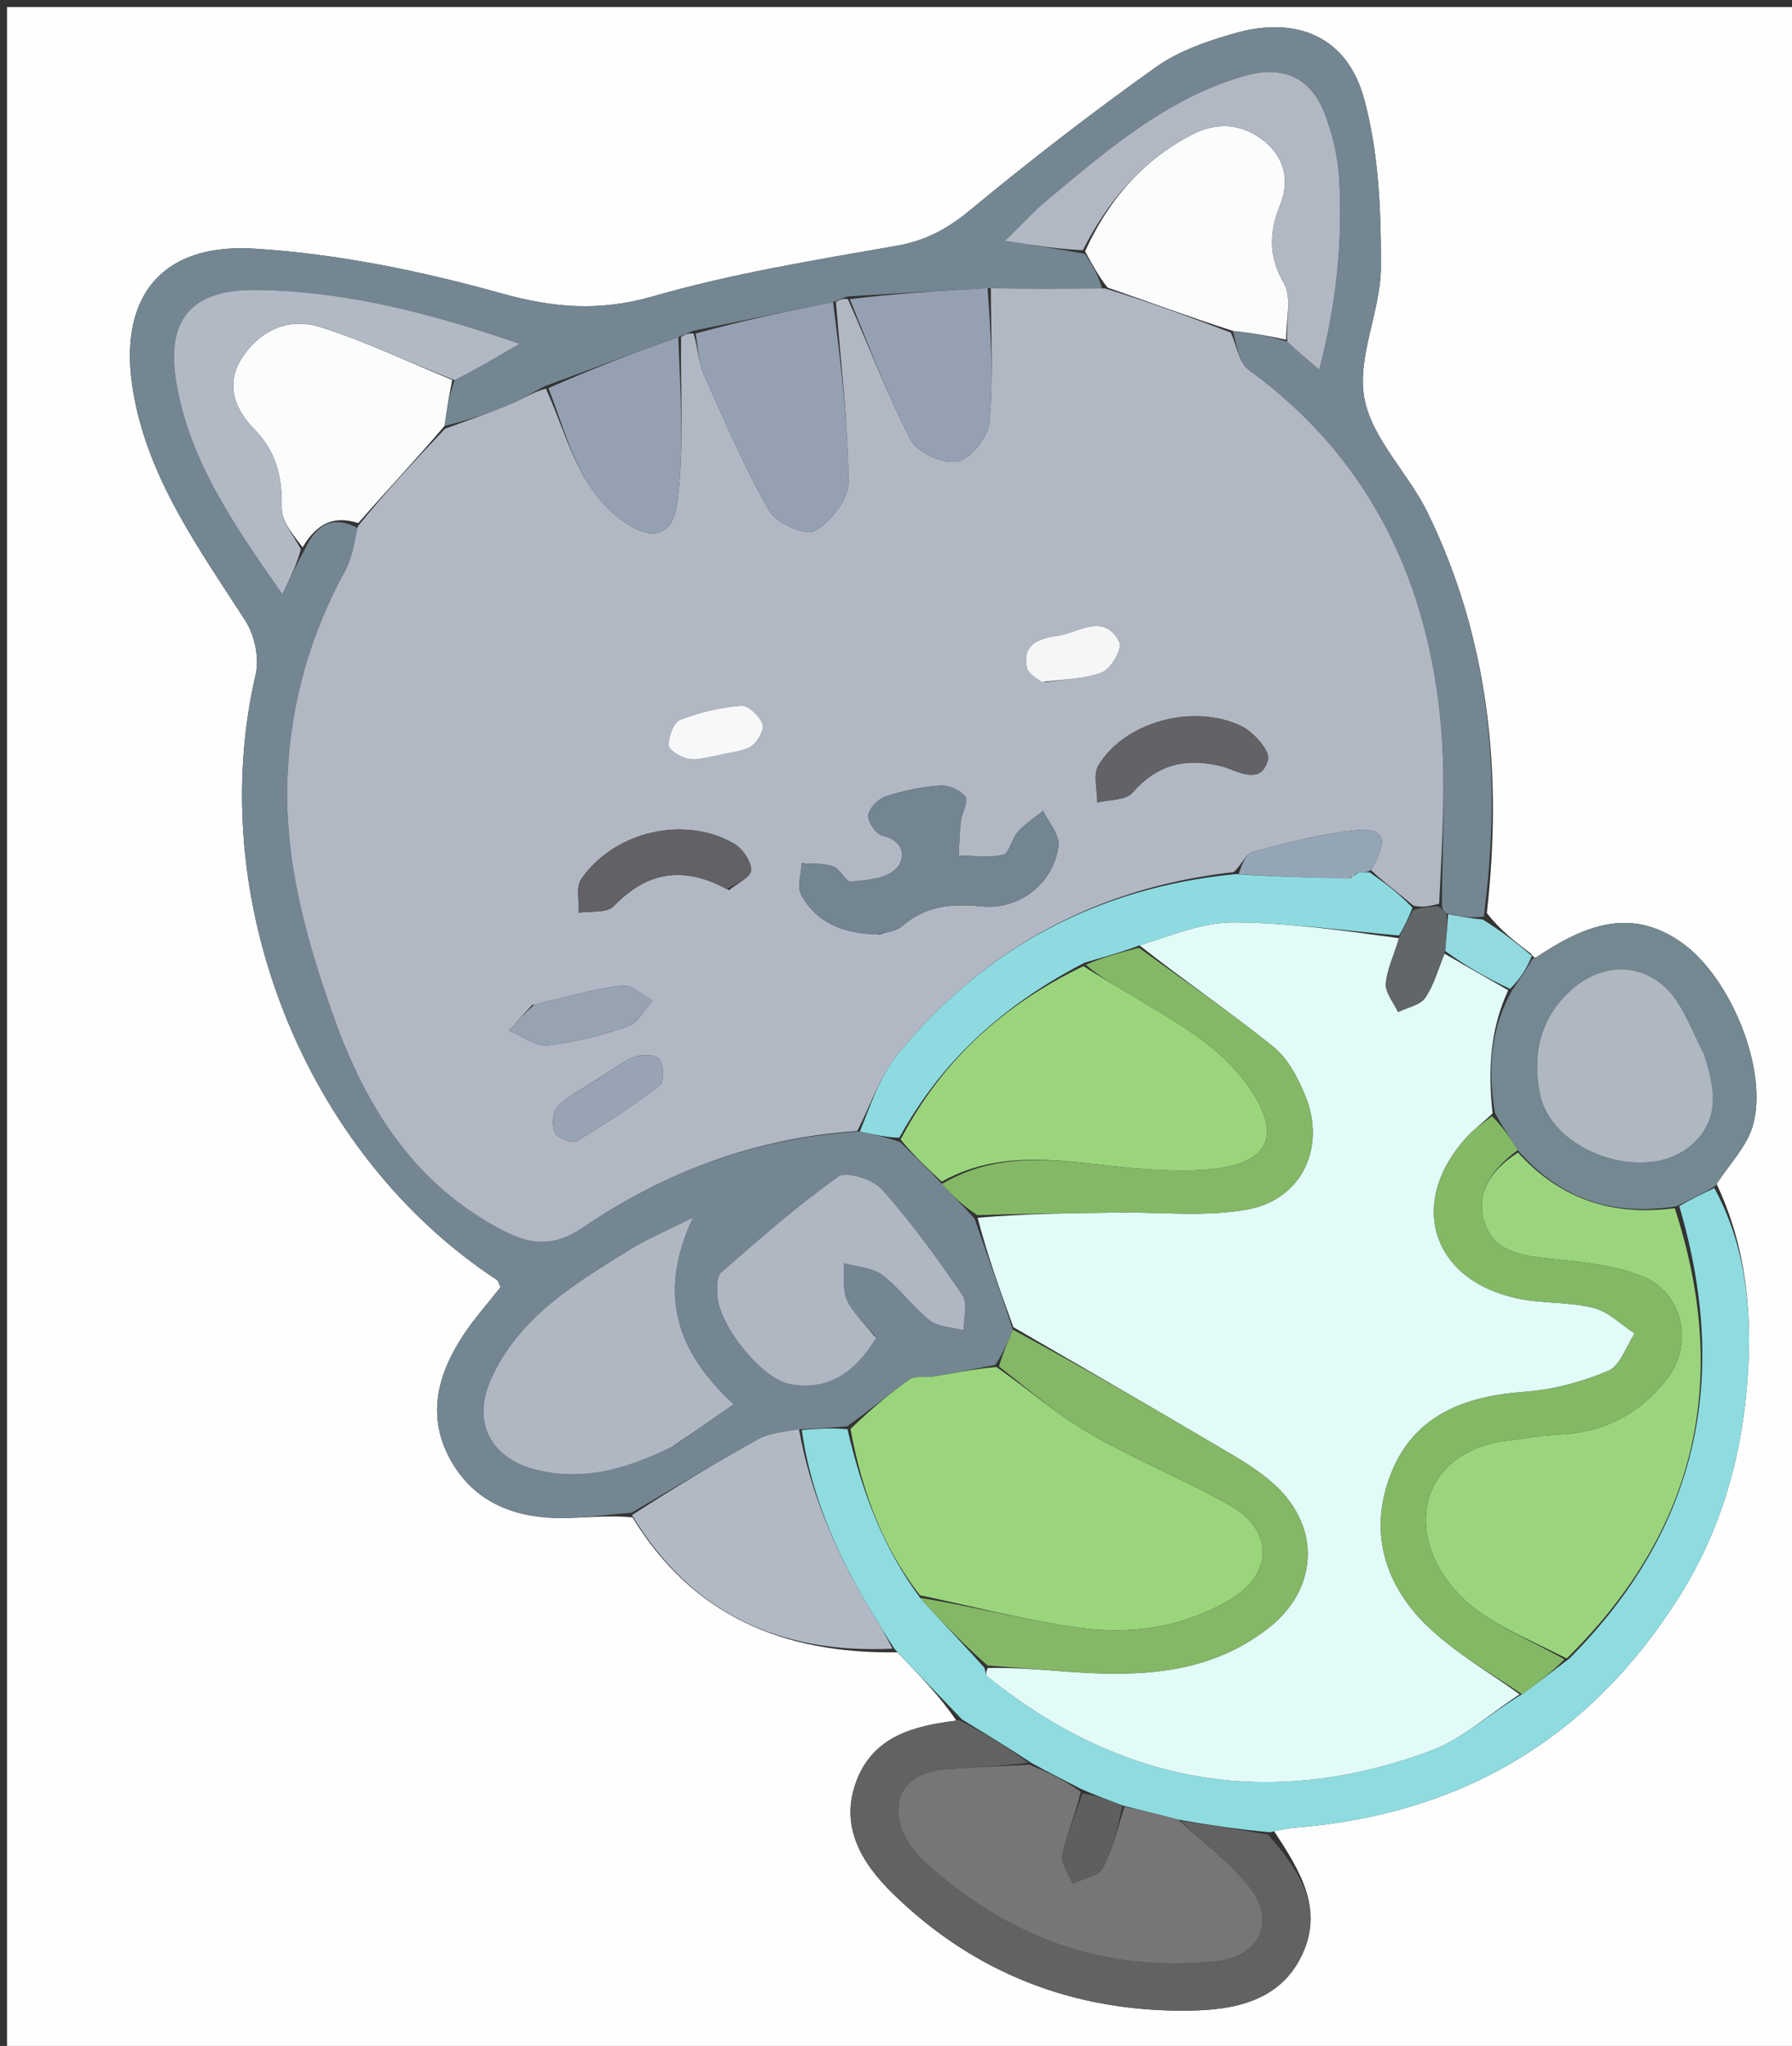 <svg version="1.1" id="Layer_1" xmlns="http://www.w3.org/2000/svg" xmlns:xlink="http://www.w3.org/1999/xlink" x="0px" y="0px"
	 width="100%" viewBox="0 0 255 291" enable-background="new 0 0 255 291" xml:space="preserve">
<rect x="0" y="0" width="255" height="291" fill="#333333" stroke="none"/>
<path fill="#FEFEFE" opacity="1" stroke="none" 
	d="
M1,107 
	C1,71.333 1,36.167 1,1 
	C86,1 171,1 256,1 
	C256,98 256,195 256,292 
	C171,292 86,292 1,292 
	C1,230.5 1,169 1,107 
M217.836,135.634 
	C215.668,133.989 213.499,132.343 211.574,129.863 
	C213.811,110.126 211.954,90.95 203.14,72.897 
	C200.407,67.299 195.21,62.403 194.144,56.631 
	C193.063,50.775 196.48,44.238 196.501,37.994 
	C196.529,29.954 196.197,21.616 194.077,13.943 
	C191.675,5.252 184.553,2.251 175.871,4.687 
	C171.911,5.798 167.772,7.212 164.475,9.558 
	C155.412,16.006 146.59,22.825 138.015,29.911 
	C134.821,32.55 131.729,34.231 127.602,34.956 
	C115.984,36.995 104.265,38.885 92.963,42.14 
	C85.374,44.326 78.842,43.822 71.341,41.727 
	C59.899,38.531 48.004,36.09 36.176,35.366 
	C22.697,34.54 16.671,42.548 18.97,55.827 
	C21.106,68.166 28.333,78.061 34.914,88.288 
	C36.232,90.336 36.929,93.575 36.386,95.909 
	C28.964,127.788 43.292,164.027 70.685,182.034 
	C70.911,182.182 70.975,182.577 71.225,183.078 
	C69.456,185.34 67.45,187.564 65.834,190.042 
	C62.275,195.498 60.716,201.371 64.017,207.479 
	C67.165,213.303 72.595,215.71 78.941,215.9 
	C82.568,216.008 86.217,215.432 90.009,215.827 
	C98.489,229.7 111.24,235.248 127.718,235.014 
	C130.783,238.201 133.849,241.388 136.095,244.736 
	C130.116,245.458 124.379,246.887 121.92,253.183 
	C119.364,259.73 122.641,265.017 127.026,269.309 
	C138.616,280.653 152.756,286.132 168.95,285.981 
	C175.63,285.919 182.299,284.656 185.392,277.808 
	C188.328,271.306 184.881,265.937 181.309,260.452 
	C182.278,260.283 183.24,260.034 184.216,259.957 
	C208.002,258.086 226.346,247.195 239.054,226.934 
	C245.1,217.294 248.015,206.578 248.719,195.418 
	C249.291,186.358 248.461,177.261 244.266,168.384 
	C246.031,165.653 248.537,163.14 249.415,160.148 
	C251.712,152.321 246.317,139.003 239.266,134.041 
	C231.836,128.811 225.123,131.83 218.603,136.158 
	C218.47,136.246 218.288,136.258 217.836,135.634 
z"/>
<path fill="#738691" opacity="1" stroke="none" 
	d="
M89.856,215.164 
	C86.217,215.432 82.568,216.008 78.941,215.9 
	C72.595,215.71 67.165,213.303 64.017,207.479 
	C60.716,201.371 62.275,195.498 65.834,190.042 
	C67.45,187.564 69.456,185.34 71.225,183.078 
	C70.975,182.577 70.911,182.182 70.685,182.034 
	C43.292,164.027 28.964,127.788 36.386,95.909 
	C36.929,93.575 36.232,90.336 34.914,88.288 
	C28.333,78.061 21.106,68.166 18.97,55.827 
	C16.671,42.548 22.697,34.54 36.176,35.366 
	C48.004,36.09 59.899,38.531 71.341,41.727 
	C78.842,43.822 85.374,44.326 92.963,42.14 
	C104.265,38.885 115.984,36.995 127.602,34.956 
	C131.729,34.231 134.821,32.55 138.015,29.911 
	C146.59,22.825 155.412,16.006 164.475,9.558 
	C167.772,7.212 171.911,5.798 175.871,4.687 
	C184.553,2.251 191.675,5.252 194.077,13.943 
	C196.197,21.616 196.529,29.954 196.501,37.994 
	C196.48,44.238 193.063,50.775 194.144,56.631 
	C195.21,62.403 200.407,67.299 203.14,72.897 
	C211.954,90.95 213.811,110.126 211.141,130.38 
	C209.158,130.604 207.609,130.31 205.822,129.905 
	C205.386,129.51 205.187,129.227 205.174,128.572 
	C205.246,119.29 205.841,110.301 204.878,101.483 
	C202.701,81.529 194.365,64.724 177.689,52.62 
	C176.291,51.606 175.969,49.109 175.433,47.064 
	C178.152,47.322 180.586,47.818 183.18,48.588 
	C184.558,49.896 185.776,50.929 187.713,52.572 
	C190.217,43.112 191.043,34.329 190.563,25.448 
	C190.396,22.355 189.636,19.183 188.541,16.275 
	C186.525,10.924 182.469,9.235 176.957,10.838 
	C165.926,14.047 157.508,21.391 148.956,28.507 
	C147.084,30.064 145.436,31.889 142.988,34.267 
	C147.591,34.961 150.829,35.449 154.379,36.092 
	C155.541,37.823 156.39,39.399 156.835,41.081 
	C151.287,41.125 146.143,41.061 140.532,40.982 
	C133.676,41.366 127.287,41.766 120.617,42.161 
	C119.876,42.421 119.415,42.685 118.541,42.959 
	C111.744,44.324 105.358,45.681 98.675,47.045 
	C97.89,47.346 97.404,47.639 96.522,47.944 
	C90.086,50.244 84.046,52.531 77.648,54.879 
	C75.735,55.806 74.244,56.827 72.611,57.504 
	C69.558,58.768 66.423,59.834 63.252,60.579 
	C63.573,58.131 63.963,56.085 64.692,54.072 
	C67.654,52.573 70.277,51.043 73.938,48.906 
	C60.924,44.417 48.903,41.387 36.488,41.241 
	C27.119,41.132 23.551,45.524 25.119,54.583 
	C27.047,65.733 33.413,74.828 40.178,84.513 
	C41.453,81.854 42.304,80.079 43.401,78.054 
	C45.098,74.416 47.5,73.291 50.962,75.132 
	C50.369,77.399 50.084,79.419 49.165,81.091 
	C44.202,90.121 41.438,99.71 40.934,110.018 
	C40.344,122.068 43.518,133.439 47.456,144.538 
	C51.988,157.311 58.886,168.463 71.592,175.03 
	C75.747,177.177 78.96,177.307 83.004,174.554 
	C94.726,166.575 107.716,161.81 122.36,160.938 
	C124.469,161.394 126.198,161.785 128.101,162.448 
	C130.184,164.503 132.094,166.284 134.036,168.396 
	C135.593,170.142 137.117,171.556 138.686,173.346 
	C140.556,178.735 142.379,183.748 144.123,189.118 
	C143.361,191.008 142.678,192.541 141.627,194.137 
	C138.49,194.729 135.727,195.288 132.951,195.772 
	C131.767,195.977 130.271,195.615 129.408,196.216 
	C126.48,198.252 123.771,200.603 120.546,202.869 
	C118.106,203.066 116.098,203.227 113.693,203.285 
	C111.495,203.663 109.51,203.809 107.927,204.683 
	C101.833,208.05 95.869,211.65 89.856,215.164 
M95.951,205.607 
	C98.616,203.754 101.28,201.901 104.397,199.734 
	C96.357,192.336 93.468,184.164 98.607,173.169 
	C94.578,175.2 91.975,176.277 89.614,177.745 
	C81.86,182.567 73.911,187.25 69.904,196.09 
	C67.039,202.41 69.94,207.609 76.631,209.135 
	C83.385,210.675 89.375,208.802 95.951,205.607 
M124.499,189.999 
	C123.136,188.327 121.404,186.825 120.528,184.928 
	C119.835,183.426 120.194,181.439 120.085,179.667 
	C121.934,180.193 124.12,180.27 125.556,181.346 
	C128.036,183.205 129.883,185.899 132.33,187.815 
	C133.545,188.766 135.505,188.767 137.128,189.197 
	C137.099,187.499 137.728,185.352 136.929,184.178 
	C133.394,178.987 129.678,173.871 125.513,169.186 
	C124.24,167.753 120.447,166.539 119.308,167.345 
	C113.456,171.487 108.041,176.26 102.625,180.987 
	C101.965,181.564 102.006,183.204 102.086,184.325 
	C102.394,188.644 108.411,196.111 112.375,196.858 
	C117.986,197.915 121.778,194.972 124.499,189.999 
M99.58,173.516 
	C99.58,173.516 99.409,173.415 99.409,173.415 
	C99.409,173.415 99.431,173.606 99.58,173.516 
z"/>
<path fill="#8EDCE0" opacity="1" stroke="none" 
	d="
M114.09,203.388 
	C116.098,203.227 118.106,203.066 120.592,203.276 
	C122.652,212.115 125.576,220.015 130.933,227.264 
	C134,230.713 137.038,233.796 140.099,237.228 
	C140.249,237.878 140.29,238.285 140.513,238.465 
	C159.526,253.769 180.613,257.505 203.499,249.048 
	C208.109,247.344 212.012,243.727 216.58,240.967 
	C218.949,239.302 220.979,237.662 223.32,235.893 
	C241.634,217.505 246.211,196.074 238.957,171.537 
	C240.762,170.512 242.354,169.746 243.946,168.98 
	C248.461,177.261 249.291,186.358 248.719,195.418 
	C248.015,206.578 245.1,217.294 239.054,226.934 
	C226.346,247.195 208.002,258.086 184.216,259.957 
	C183.24,260.034 182.278,260.283 180.687,260.607 
	C176.036,260.169 172.007,259.576 167.653,258.808 
	C164.896,258.073 162.464,257.513 159.717,256.791 
	C157.621,255.978 155.84,255.329 153.825,254.448 
	C151.379,253.149 149.167,252.081 146.769,250.737 
	C143.359,248.499 140.136,246.537 136.914,244.575 
	C133.849,241.388 130.783,238.201 127.333,234.582 
	C126.109,232.74 125.291,231.318 124.432,229.92 
	C119.382,221.7 115.447,213.047 114.09,203.388 
z"/>
<path fill="#636263" opacity="1" stroke="none" 
	d="
M136.505,244.655 
	C140.136,246.537 143.359,248.499 146.311,250.727 
	C142.253,251.204 138.461,251.367 134.678,251.637 
	C125.786,252.273 126.57,260.149 131.276,264.516 
	C142.972,275.372 156.914,280.7 173.075,278.935 
	C179.263,278.26 181.617,273.297 177.804,268.446 
	C175.021,264.905 171.288,262.111 167.978,258.984 
	C172.007,259.576 176.036,260.169 180.395,260.916 
	C184.881,265.937 188.328,271.306 185.392,277.808 
	C182.299,284.656 175.63,285.919 168.95,285.981 
	C152.756,286.132 138.616,280.653 127.026,269.309 
	C122.641,265.017 119.364,259.73 121.92,253.183 
	C124.379,246.887 130.116,245.458 136.505,244.655 
z"/>
<path fill="#738890" opacity="1" stroke="none" 
	d="
M244.106,168.682 
	C242.354,169.746 240.762,170.512 238.528,171.578 
	C229.209,173.042 221.908,170.424 215.973,163.588 
	C214.836,161.715 213.74,160.187 212.719,158.27 
	C211.71,152.021 212.068,146.345 215.194,140.8 
	C216.347,139.179 217.238,137.743 218.129,136.306 
	C218.288,136.258 218.47,136.246 218.603,136.158 
	C225.123,131.83 231.836,128.811 239.266,134.041 
	C246.317,139.003 251.712,152.321 249.415,160.148 
	C248.537,163.14 246.031,165.653 244.106,168.682 
M242.255,149.487 
	C241.053,147.114 240.068,144.595 238.606,142.395 
	C235.1,137.122 228.751,136.412 223.897,140.542 
	C219.218,144.524 218.027,149.734 219.103,155.453 
	C220.68,163.835 234.016,168.453 240.532,162.99 
	C244.884,159.342 244.032,154.804 242.255,149.487 
z"/>
<path fill="#B1B9C5" opacity="1" stroke="none" 
	d="
M113.693,203.285 
	C115.447,213.047 119.382,221.7 124.432,229.92 
	C125.291,231.318 126.109,232.74 126.999,234.49 
	C111.24,235.248 98.489,229.7 89.933,215.495 
	C95.869,211.65 101.833,208.05 107.927,204.683 
	C109.51,203.809 111.495,203.663 113.693,203.285 
z"/>
<path fill="#92DAE0" opacity="1" stroke="none" 
	d="
M217.983,135.97 
	C217.238,137.743 216.347,139.179 214.883,140.654 
	C211.392,139.01 208.473,137.328 205.639,135.256 
	C205.835,133.249 205.948,131.633 206.06,130.017 
	C207.609,130.31 209.158,130.604 211.019,130.797 
	C213.499,132.343 215.668,133.989 217.983,135.97 
z"/>
<path fill="#B1B8C4" opacity="1" stroke="none" 
	d="
M96.917,47.932 
	C97.404,47.639 97.89,47.346 98.692,47.444 
	C99.355,49.62 99.383,51.547 100.106,53.165 
	C103.05,59.76 105.904,66.434 109.48,72.685 
	C110.476,74.426 114.614,76.231 115.941,75.505 
	C118.192,74.272 120.738,71.045 120.727,68.668 
	C120.685,60.092 119.628,51.522 118.954,42.949 
	C119.415,42.685 119.876,42.421 120.651,42.547 
	C123.789,49.536 126.291,56.306 129.643,62.625 
	C130.593,64.416 134.26,66.043 136.249,65.636 
	C138.126,65.252 140.587,62.2 140.78,60.134 
	C141.372,53.804 140.998,47.383 140.999,40.997 
	C146.143,41.061 151.287,41.125 157.211,41.018 
	C163.71,42.999 169.429,45.15 175.147,47.301 
	C175.969,49.109 176.291,51.606 177.689,52.62 
	C194.365,64.724 202.701,81.529 204.878,101.483 
	C205.841,110.301 205.246,119.29 204.792,128.531 
	C203.22,128.966 202.214,129.071 201.125,128.812 
	C199,126.992 196.958,125.536 195.087,123.754 
	C197.689,119.318 197.052,117.646 192.687,118.113 
	C187.801,118.636 182.978,119.922 178.208,121.178 
	C177.27,121.424 176.693,123.043 175.543,124.042 
	C155.854,126.269 140.043,134.995 127.786,149.918 
	C125.215,153.047 123.883,157.195 121.98,160.873 
	C107.716,161.81 94.726,166.575 83.004,174.554 
	C78.96,177.307 75.747,177.177 71.592,175.03 
	C58.886,168.463 51.988,157.311 47.456,144.538 
	C43.518,133.439 40.344,122.068 40.934,110.018 
	C41.438,99.71 44.202,90.121 49.165,81.091 
	C50.084,79.419 50.369,77.399 50.962,74.802 
	C55.093,69.704 59.207,65.343 63.322,60.982 
	C66.423,59.834 69.558,58.768 72.611,57.504 
	C74.244,56.827 75.735,55.806 77.679,55.268 
	C80.698,61.94 82.094,68.858 87.929,73.576 
	C92.029,76.892 95.601,76.814 96.313,71.788 
	C97.422,63.965 96.804,55.896 96.917,47.932 
M125.156,132.905 
	C126.249,132.526 127.583,132.423 128.392,131.719 
	C131.729,128.813 135.383,128.49 139.69,128.916 
	C145.232,129.464 150.038,125.453 150.618,120.226 
	C150.787,118.693 149.205,116.966 148.426,115.328 
	C147.208,116.321 145.856,117.193 144.814,118.345 
	C143.949,119.3 143.635,121.351 142.75,121.566 
	C140.746,122.052 138.541,121.704 136.417,121.696 
	C136.512,120.061 136.531,118.417 136.727,116.794 
	C136.872,115.592 137.848,113.972 137.377,113.337 
	C136.678,112.395 134.991,111.647 133.788,111.73 
	C131.167,111.911 128.52,112.466 126.02,113.285 
	C124.964,113.631 123.662,114.964 123.556,115.963 
	C123.458,116.885 124.654,118.64 125.553,118.848 
	C128.822,119.605 128.9,122.171 127.461,123.609 
	C126.083,124.986 123.312,125.2 121.106,125.391 
	C120.335,125.458 119.551,123.574 118.55,123.227 
	C117.174,122.751 115.585,122.89 114.087,122.765 
	C114.024,124.274 113.386,126.092 114.001,127.235 
	C116.154,131.235 119.913,132.828 125.156,132.905 
M174.354,109.12 
	C176.675,110.017 179.561,111.488 180.445,108.018 
	C180.758,106.79 178.355,104.086 176.619,103.259 
	C169.741,99.982 160,102.707 156.303,108.871 
	C155.514,110.187 156.157,112.362 156.14,114.142 
	C157.842,113.718 160.183,113.854 161.132,112.77 
	C164.601,108.81 168.616,107.59 174.354,109.12 
M103.743,126.602 
	C104.862,125.667 106.852,124.758 106.882,123.789 
	C106.921,122.532 105.693,120.73 104.501,120.024 
	C97.535,115.901 87.372,118.217 82.699,125.049 
	C81.922,126.184 82.446,128.209 82.369,129.823 
	C84.048,129.553 86.353,129.891 87.302,128.912 
	C92.024,124.046 97.098,122.983 103.743,126.602 
M75.715,142.945 
	C74.623,144.158 73.53,145.371 72.437,146.584 
	C74.269,147.337 76.186,148.87 77.917,148.684 
	C81.815,148.265 85.707,147.239 89.423,145.944 
	C90.825,145.456 91.731,143.545 92.864,142.283 
	C91.411,141.529 89.861,140 88.522,140.166 
	C84.459,140.67 80.477,141.829 75.715,142.945 
M84.994,153.489 
	C83.078,154.755 80.942,155.8 79.344,157.387 
	C78.618,158.11 78.503,160.106 78.966,161.144 
	C79.295,161.884 81.448,162.659 82.104,162.269 
	C86.181,159.843 90.157,157.211 93.924,154.331 
	C94.55,153.852 94.464,151.458 93.825,150.623 
	C93.318,149.959 91.315,149.926 90.242,150.326 
	C88.586,150.946 87.159,152.175 84.994,153.489 
M148.694,97.03 
	C151.443,96.612 154.357,96.607 156.87,95.601 
	C158.119,95.101 159.728,92.208 159.294,91.351 
	C157.128,87.078 153.553,89.971 150.601,90.413 
	C148.251,90.765 145.404,91.376 146.103,94.923 
	C146.252,95.683 147.252,96.276 148.694,97.03 
M102.646,107.259 
	C104.087,106.922 105.74,106.907 106.901,106.144 
	C107.81,105.546 108.815,103.752 108.516,102.973 
	C108.078,101.829 106.448,100.294 105.443,100.376 
	C102.503,100.616 99.523,101.319 96.771,102.39 
	C95.848,102.749 95.124,104.771 95.162,106.008 
	C95.183,106.707 96.863,107.718 97.927,107.93 
	C99.159,108.176 100.536,107.698 102.646,107.259 
z"/>
<path fill="#E2FAF8" opacity="1" stroke="none" 
	d="
M205.555,135.646 
	C208.473,137.328 211.392,139.01 214.621,140.839 
	C212.068,146.345 211.71,152.021 212.392,158.355 
	C210.876,159.81 209.654,160.694 208.663,161.787 
	C200.256,171.053 203.687,182.05 215.905,184.673 
	C219.452,185.434 223.239,185.138 226.743,186.015 
	C228.873,186.548 230.674,188.399 232.623,189.658 
	C231.394,191.494 230.558,194.256 228.856,194.977 
	C225.132,196.558 221.009,197.665 216.976,197.954 
	C208.578,198.557 201.387,201.177 198.042,209.337 
	C194.691,217.511 196.861,225.245 203.091,231.267 
	C206.977,235.023 211.825,237.784 216.241,240.992 
	C212.012,243.727 208.109,247.344 203.499,249.048 
	C180.613,257.505 159.526,253.769 140.513,238.465 
	C140.29,238.285 140.249,237.878 140.548,237.239 
	C144.441,237.177 147.908,237.461 151.377,237.727 
	C161.65,238.514 171.76,238.337 180.418,231.629 
	C187.491,226.148 188.055,217.46 181.538,211.33 
	C178.922,208.87 175.623,207.084 172.492,205.233 
	C163.1,199.679 153.638,194.243 144.203,188.762 
	C142.379,183.748 140.556,178.735 139.111,173.202 
	C146.073,172.611 152.655,172.546 159.238,172.467 
	C165.344,172.394 171.597,173.111 177.518,172.024 
	C185.277,170.6 188.717,163.182 185.755,155.896 
	C184.717,153.344 183.279,150.563 181.21,148.896 
	C175.047,143.93 168.481,139.466 162.149,134.458 
	C166.64,133.075 171.055,131.183 175.466,131.192 
	C183.343,131.209 191.217,132.374 199.072,133.44 
	C198.391,135.846 197.363,137.843 197.206,139.906 
	C197.107,141.201 198.317,142.596 198.939,143.947 
	C200.265,143.295 202.08,142.978 202.809,141.916 
	C204.077,140.069 204.676,137.761 205.555,135.646 
z"/>
<path fill="#9AD57C" opacity="1" stroke="none" 
	d="
M130.904,226.897 
	C125.576,220.015 122.652,212.115 121.024,203.24 
	C123.771,200.603 126.48,198.252 129.408,196.216 
	C130.271,195.615 131.767,195.977 132.951,195.772 
	C135.727,195.288 138.49,194.729 141.784,194.428 
	C146.566,197.783 150.588,201.317 155.134,203.942 
	C161.57,207.66 168.527,210.469 175.013,214.109 
	C181.185,217.573 181.227,223.78 175.219,227.407 
	C168.46,231.488 160.882,232.579 153.227,231.47 
	C145.723,230.383 138.34,228.456 130.904,226.897 
z"/>
<path fill="#9AD57C" opacity="1" stroke="none" 
	d="
M134.003,168.065 
	C132.094,166.284 130.184,164.503 128.15,162.081 
	C134.134,150.609 143.045,142.771 154.177,137.412 
	C156.351,138.852 158.383,139.953 160.349,141.159 
	C166.965,145.215 174.029,148.711 178.373,155.617 
	C181.866,161.17 180.628,164.837 174.344,166.005 
	C170.861,166.652 167.175,166.521 163.604,166.325 
	C153.659,165.78 143.595,162.711 134.003,168.065 
z"/>
<path fill="#AFB7C3" opacity="1" stroke="none" 
	d="
M95.617,205.777 
	C89.375,208.802 83.385,210.675 76.631,209.135 
	C69.94,207.609 67.039,202.41 69.904,196.09 
	C73.911,187.25 81.86,182.567 89.614,177.745 
	C91.975,176.277 94.578,175.2 98.607,173.169 
	C93.468,184.164 96.357,192.336 104.397,199.734 
	C101.28,201.901 98.616,203.754 95.617,205.777 
z"/>
<path fill="#84B766" opacity="1" stroke="none" 
	d="
M130.933,227.264 
	C138.34,228.456 145.723,230.383 153.227,231.47 
	C160.882,232.579 168.46,231.488 175.219,227.407 
	C181.227,223.78 181.185,217.573 175.013,214.109 
	C168.527,210.469 161.57,207.66 155.134,203.942 
	C150.588,201.317 146.566,197.783 142.152,194.365 
	C142.678,192.541 143.361,191.008 144.123,189.118 
	C153.638,194.243 163.1,199.679 172.492,205.233 
	C175.623,207.084 178.922,208.87 181.538,211.33 
	C188.055,217.46 187.491,226.148 180.418,231.629 
	C171.76,238.337 161.65,238.514 151.377,237.727 
	C147.908,237.461 144.441,237.177 140.524,236.89 
	C137.038,233.796 134,230.713 130.933,227.264 
z"/>
<path fill="#AFB7C3" opacity="1" stroke="none" 
	d="
M124.644,190.322 
	C121.778,194.972 117.986,197.915 112.375,196.858 
	C108.411,196.111 102.394,188.644 102.086,184.325 
	C102.006,183.204 101.965,181.564 102.625,180.987 
	C108.041,176.26 113.456,171.487 119.308,167.345 
	C120.447,166.539 124.24,167.753 125.513,169.186 
	C129.678,173.871 133.394,178.987 136.929,184.178 
	C137.728,185.352 137.099,187.499 137.128,189.197 
	C135.505,188.767 133.545,188.766 132.33,187.815 
	C129.883,185.899 128.036,183.205 125.556,181.346 
	C124.12,180.27 121.934,180.193 120.085,179.667 
	C120.194,181.439 119.835,183.426 120.528,184.928 
	C121.404,186.825 123.136,188.327 124.644,190.322 
z"/>
<path fill="#FBFCFC" opacity="1" stroke="none" 
	d="
M63.252,60.579 
	C59.207,65.343 55.093,69.704 50.978,74.395 
	C47.5,73.291 45.098,74.416 43.064,77.842 
	C41.635,75.997 40.06,74.102 40.092,72.236 
	C40.166,67.884 39.381,64.317 36.164,61.019 
	C33.451,58.24 31.893,54.604 34.608,50.641 
	C37.29,46.726 41.319,45.209 45.47,46.498 
	C51.922,48.502 58.073,51.477 64.352,54.04 
	C63.963,56.085 63.573,58.131 63.252,60.579 
z"/>
<path fill="#FBFCFC" opacity="1" stroke="none" 
	d="
M175.433,47.064 
	C169.429,45.15 163.71,42.999 157.615,40.912 
	C156.39,39.399 155.541,37.823 154.402,35.745 
	C157.765,28.363 162.682,22.705 169.719,19.099 
	C173.368,17.23 176.969,17.655 179.993,20.152 
	C182.769,22.444 183.555,25.646 182.155,29.158 
	C180.647,32.937 180.425,36.371 182.686,40.259 
	C183.881,42.314 182.977,45.59 183.02,48.314 
	C180.586,47.818 178.152,47.322 175.433,47.064 
z"/>
<path fill="#84B866" opacity="1" stroke="none" 
	d="
M134.036,168.396 
	C143.595,162.711 153.659,165.78 163.604,166.325 
	C167.175,166.521 170.861,166.652 174.344,166.005 
	C180.628,164.837 181.866,161.17 178.373,155.617 
	C174.029,148.711 166.965,145.215 160.349,141.159 
	C158.383,139.953 156.351,138.852 154.5,137.216 
	C157.124,136.088 159.598,135.447 162.072,134.805 
	C168.481,139.466 175.047,143.93 181.21,148.896 
	C183.279,150.563 184.717,153.344 185.755,155.896 
	C188.717,163.182 185.277,170.6 177.518,172.024 
	C171.597,173.111 165.344,172.394 159.238,172.467 
	C152.655,172.546 146.073,172.611 139.065,172.827 
	C137.117,171.556 135.593,170.142 134.036,168.396 
z"/>
<path fill="#8DDBE0" opacity="1" stroke="none" 
	d="
M162.149,134.458 
	C159.598,135.447 157.124,136.088 154.328,136.926 
	C143.045,142.771 134.134,150.609 127.976,161.808 
	C126.198,161.785 124.469,161.394 122.36,160.938 
	C123.883,157.195 125.215,153.047 127.786,149.918 
	C140.043,134.995 155.854,126.269 175.857,124.318 
	C181.703,124.714 186.831,124.845 192.197,124.893 
	C192.658,124.561 192.879,124.312 193.404,124.069 
	C194.11,124.076 194.513,124.078 194.916,124.08 
	C196.958,125.536 199,126.992 200.988,129.106 
	C200.32,130.862 199.706,131.96 199.092,133.058 
	C191.217,132.374 183.343,131.209 175.466,131.192 
	C171.055,131.183 166.64,133.075 162.149,134.458 
z"/>
<path fill="#B1B8C4" opacity="1" stroke="none" 
	d="
M183.18,48.588 
	C182.977,45.59 183.881,42.314 182.686,40.259 
	C180.425,36.371 180.647,32.937 182.155,29.158 
	C183.555,25.646 182.769,22.444 179.993,20.152 
	C176.969,17.655 173.368,17.23 169.719,19.099 
	C162.682,22.705 157.765,28.363 154.09,35.59 
	C150.829,35.449 147.591,34.961 142.988,34.267 
	C145.436,31.889 147.084,30.064 148.956,28.507 
	C157.508,21.391 165.926,14.047 176.957,10.838 
	C182.469,9.235 186.525,10.924 188.541,16.275 
	C189.636,19.183 190.396,22.355 190.563,25.448 
	C191.043,34.329 190.217,43.112 187.713,52.572 
	C185.776,50.929 184.558,49.896 183.18,48.588 
z"/>
<path fill="#B1B9C4" opacity="1" stroke="none" 
	d="
M64.692,54.072 
	C58.073,51.477 51.922,48.502 45.47,46.498 
	C41.319,45.209 37.29,46.726 34.608,50.641 
	C31.893,54.604 33.451,58.24 36.164,61.019 
	C39.381,64.317 40.166,67.884 40.092,72.236 
	C40.06,74.102 41.635,75.997 42.818,78.091 
	C42.304,80.079 41.453,81.854 40.178,84.513 
	C33.413,74.828 27.047,65.733 25.119,54.583 
	C23.551,45.524 27.119,41.132 36.488,41.241 
	C48.903,41.387 60.924,44.417 73.938,48.906 
	C70.277,51.043 67.654,52.573 64.692,54.072 
z"/>
<path fill="#95A1B2" opacity="1" stroke="none" 
	d="
M118.541,42.959 
	C119.628,51.522 120.685,60.092 120.727,68.668 
	C120.738,71.045 118.192,74.272 115.941,75.505 
	C114.614,76.231 110.476,74.426 109.48,72.685 
	C105.904,66.434 103.05,59.76 100.106,53.165 
	C99.383,51.547 99.355,49.62 98.99,47.436 
	C105.358,45.681 111.744,44.324 118.541,42.959 
z"/>
<path fill="#95A1B2" opacity="1" stroke="none" 
	d="
M140.532,40.982 
	C140.998,47.383 141.372,53.804 140.78,60.134 
	C140.587,62.2 138.126,65.252 136.249,65.636 
	C134.26,66.043 130.593,64.416 129.643,62.625 
	C126.291,56.306 123.789,49.536 120.931,42.551 
	C127.287,41.766 133.676,41.366 140.532,40.982 
z"/>
<path fill="#95A1B2" opacity="1" stroke="none" 
	d="
M96.522,47.944 
	C96.804,55.896 97.422,63.965 96.313,71.788 
	C95.601,76.814 92.029,76.892 87.929,73.576 
	C82.094,68.858 80.698,61.94 78.037,55.206 
	C84.046,52.531 90.086,50.244 96.522,47.944 
z"/>
<path fill="#616668" opacity="1" stroke="none" 
	d="
M199.072,133.44 
	C199.706,131.96 200.32,130.862 201.071,129.47 
	C202.214,129.071 203.22,128.966 204.607,128.902 
	C205.187,129.227 205.386,129.51 205.822,129.905 
	C205.948,131.633 205.835,133.249 205.639,135.256 
	C204.676,137.761 204.077,140.069 202.809,141.916 
	C202.08,142.978 200.265,143.295 198.939,143.947 
	C198.317,142.596 197.107,141.201 197.206,139.906 
	C197.363,137.843 198.391,135.846 199.072,133.44 
z"/>
<path fill="#AFB7C3" opacity="1" stroke="none" 
	d="
M99.506,173.561 
	C99.431,173.606 99.409,173.415 99.409,173.415 
	C99.409,173.415 99.58,173.516 99.506,173.561 
z"/>
<path fill="#9AD57D" opacity="1" stroke="none" 
	d="
M216.013,163.932 
	C221.908,170.424 229.209,173.042 238.315,171.838 
	C246.211,196.074 241.634,217.505 222.942,235.889 
	C217.37,233.038 211.653,230.879 207.773,226.919 
	C199.312,218.282 202.048,206.411 214.493,204.915 
	C216.945,204.62 219.389,204.144 221.849,204.042 
	C228.241,203.777 233.378,201.077 237.231,196.101 
	C241.069,191.143 239.476,183.811 233.656,181.506 
	C229.77,179.967 225.372,179.528 221.152,179.084 
	C217.043,178.651 212.722,178.323 211.268,173.921 
	C209.844,169.61 212.34,166.281 216.013,163.932 
z"/>
<path fill="#777677" opacity="1" stroke="none" 
	d="
M167.653,258.808 
	C171.288,262.111 175.021,264.905 177.804,268.446 
	C181.617,273.297 179.263,278.26 173.075,278.935 
	C156.914,280.7 142.972,275.372 131.276,264.516 
	C126.57,260.149 125.786,252.273 134.678,251.637 
	C138.461,251.367 142.253,251.204 146.498,251.002 
	C149.167,252.081 151.379,253.149 153.78,254.854 
	C152.992,258.259 151.739,260.972 151.166,263.822 
	C150.921,265.035 152.097,266.534 152.628,267.904 
	C154.11,267.193 156.306,266.864 156.929,265.695 
	C158.369,262.998 159.045,259.893 160.031,256.953 
	C162.464,257.513 164.896,258.073 167.653,258.808 
z"/>
<path fill="#83B865" opacity="1" stroke="none" 
	d="
M215.973,163.588 
	C212.34,166.281 209.844,169.61 211.268,173.921 
	C212.722,178.323 217.043,178.651 221.152,179.084 
	C225.372,179.528 229.77,179.967 233.656,181.506 
	C239.476,183.811 241.069,191.143 237.231,196.101 
	C233.378,201.077 228.241,203.777 221.849,204.042 
	C219.389,204.144 216.945,204.62 214.493,204.915 
	C202.048,206.411 199.312,218.282 207.773,226.919 
	C211.653,230.879 217.37,233.038 222.631,236.018 
	C220.979,237.662 218.949,239.302 216.58,240.967 
	C211.825,237.784 206.977,235.023 203.091,231.267 
	C196.861,225.245 194.691,217.511 198.042,209.337 
	C201.387,201.177 208.578,198.557 216.976,197.954 
	C221.009,197.665 225.132,196.558 228.856,194.977 
	C230.558,194.256 231.394,191.494 232.623,189.658 
	C230.674,188.399 228.873,186.548 226.743,186.015 
	C223.239,185.138 219.452,185.434 215.905,184.673 
	C203.687,182.05 200.256,171.053 208.663,161.787 
	C209.654,160.694 210.876,159.81 212.317,158.745 
	C213.74,160.187 214.836,161.715 215.973,163.588 
z"/>
<path fill="#5F5F60" opacity="1" stroke="none" 
	d="
M159.717,256.791 
	C159.045,259.893 158.369,262.998 156.929,265.695 
	C156.306,266.864 154.11,267.193 152.628,267.904 
	C152.097,266.534 150.921,265.035 151.166,263.822 
	C151.739,260.972 152.992,258.259 154.015,255.084 
	C155.84,255.329 157.621,255.978 159.717,256.791 
z"/>
<path fill="#AFB7C3" opacity="1" stroke="none" 
	d="
M242.419,149.842 
	C244.032,154.804 244.884,159.342 240.532,162.99 
	C234.016,168.453 220.68,163.835 219.103,155.453 
	C218.027,149.734 219.218,144.524 223.897,140.542 
	C228.751,136.412 235.1,137.122 238.606,142.395 
	C240.068,144.595 241.053,147.114 242.419,149.842 
z"/>
<path fill="#728591" opacity="1" stroke="none" 
	d="
M124.757,132.918 
	C119.913,132.828 116.154,131.235 114.001,127.235 
	C113.386,126.092 114.024,124.274 114.087,122.765 
	C115.585,122.89 117.174,122.751 118.55,123.227 
	C119.551,123.574 120.335,125.458 121.106,125.391 
	C123.312,125.2 126.083,124.986 127.461,123.609 
	C128.9,122.171 128.822,119.605 125.553,118.848 
	C124.654,118.64 123.458,116.885 123.556,115.963 
	C123.662,114.964 124.964,113.631 126.02,113.285 
	C128.52,112.466 131.167,111.911 133.788,111.73 
	C134.991,111.647 136.678,112.395 137.377,113.337 
	C137.848,113.972 136.872,115.592 136.727,116.794 
	C136.531,118.417 136.512,120.061 136.417,121.696 
	C138.541,121.704 140.746,122.052 142.75,121.566 
	C143.635,121.351 143.949,119.3 144.814,118.345 
	C145.856,117.193 147.208,116.321 148.426,115.328 
	C149.205,116.966 150.787,118.693 150.618,120.226 
	C150.038,125.453 145.232,129.464 139.69,128.916 
	C135.383,128.49 131.729,128.813 128.392,131.719 
	C127.583,132.423 126.249,132.526 124.757,132.918 
z"/>
<path fill="#636266" opacity="1" stroke="none" 
	d="
M173.963,109.02 
	C168.616,107.59 164.601,108.81 161.132,112.77 
	C160.183,113.854 157.842,113.718 156.14,114.142 
	C156.157,112.362 155.514,110.187 156.303,108.871 
	C160,102.707 169.741,99.982 176.619,103.259 
	C178.355,104.086 180.758,106.79 180.445,108.018 
	C179.561,111.488 176.675,110.017 173.963,109.02 
z"/>
<path fill="#626165" opacity="1" stroke="none" 
	d="
M103.387,126.476 
	C97.098,122.983 92.024,124.046 87.302,128.912 
	C86.353,129.891 84.048,129.553 82.369,129.823 
	C82.446,128.209 81.922,126.184 82.699,125.049 
	C87.372,118.217 97.535,115.901 104.501,120.024 
	C105.693,120.73 106.921,122.532 106.882,123.789 
	C106.852,124.758 104.862,125.667 103.387,126.476 
z"/>
<path fill="#98A3B2" opacity="1" stroke="none" 
	d="
M76.089,142.839 
	C80.477,141.829 84.459,140.67 88.522,140.166 
	C89.861,140 91.411,141.529 92.864,142.283 
	C91.731,143.545 90.825,145.456 89.423,145.944 
	C85.707,147.239 81.815,148.265 77.917,148.684 
	C76.186,148.87 74.269,147.337 72.437,146.584 
	C73.53,145.371 74.623,144.158 76.089,142.839 
z"/>
<path fill="#94A5B5" opacity="1" stroke="none" 
	d="
M195.087,123.754 
	C194.513,124.078 194.11,124.076 193.159,124.143 
	C192.393,124.467 192.175,124.722 191.958,124.976 
	C186.831,124.845 181.703,124.714 176.263,124.306 
	C176.693,123.043 177.27,121.424 178.208,121.178 
	C182.978,119.922 187.801,118.636 192.687,118.113 
	C197.052,117.646 197.689,119.318 195.087,123.754 
z"/>
<path fill="#98A3B3" opacity="1" stroke="none" 
	d="
M85.314,153.317 
	C87.159,152.175 88.586,150.946 90.242,150.326 
	C91.315,149.926 93.318,149.959 93.825,150.623 
	C94.464,151.458 94.55,153.852 93.924,154.331 
	C90.157,157.211 86.181,159.843 82.104,162.269 
	C81.448,162.659 79.295,161.884 78.966,161.144 
	C78.503,160.106 78.618,158.11 79.344,157.387 
	C80.942,155.8 83.078,154.755 85.314,153.317 
z"/>
<path fill="#F5F7F7" opacity="1" stroke="none" 
	d="
M148.277,96.988 
	C147.252,96.276 146.252,95.683 146.103,94.923 
	C145.404,91.376 148.251,90.765 150.601,90.413 
	C153.553,89.971 157.128,87.078 159.294,91.351 
	C159.728,92.208 158.119,95.101 156.87,95.601 
	C154.357,96.607 151.443,96.612 148.277,96.988 
z"/>
<path fill="#F6F8F9" opacity="1" stroke="none" 
	d="
M102.248,107.397 
	C100.536,107.698 99.159,108.176 97.927,107.93 
	C96.863,107.718 95.183,106.707 95.162,106.008 
	C95.124,104.771 95.848,102.749 96.771,102.39 
	C99.523,101.319 102.503,100.616 105.443,100.376 
	C106.448,100.294 108.078,101.829 108.516,102.973 
	C108.815,103.752 107.81,105.546 106.901,106.144 
	C105.74,106.907 104.087,106.922 102.248,107.397 
z"/>
<path fill="#B1B8C4" opacity="1" stroke="none" 
	d="
M192.197,124.893 
	C192.175,124.722 192.393,124.467 192.856,124.138 
	C192.879,124.312 192.658,124.561 192.197,124.893 
z"/>
</svg>